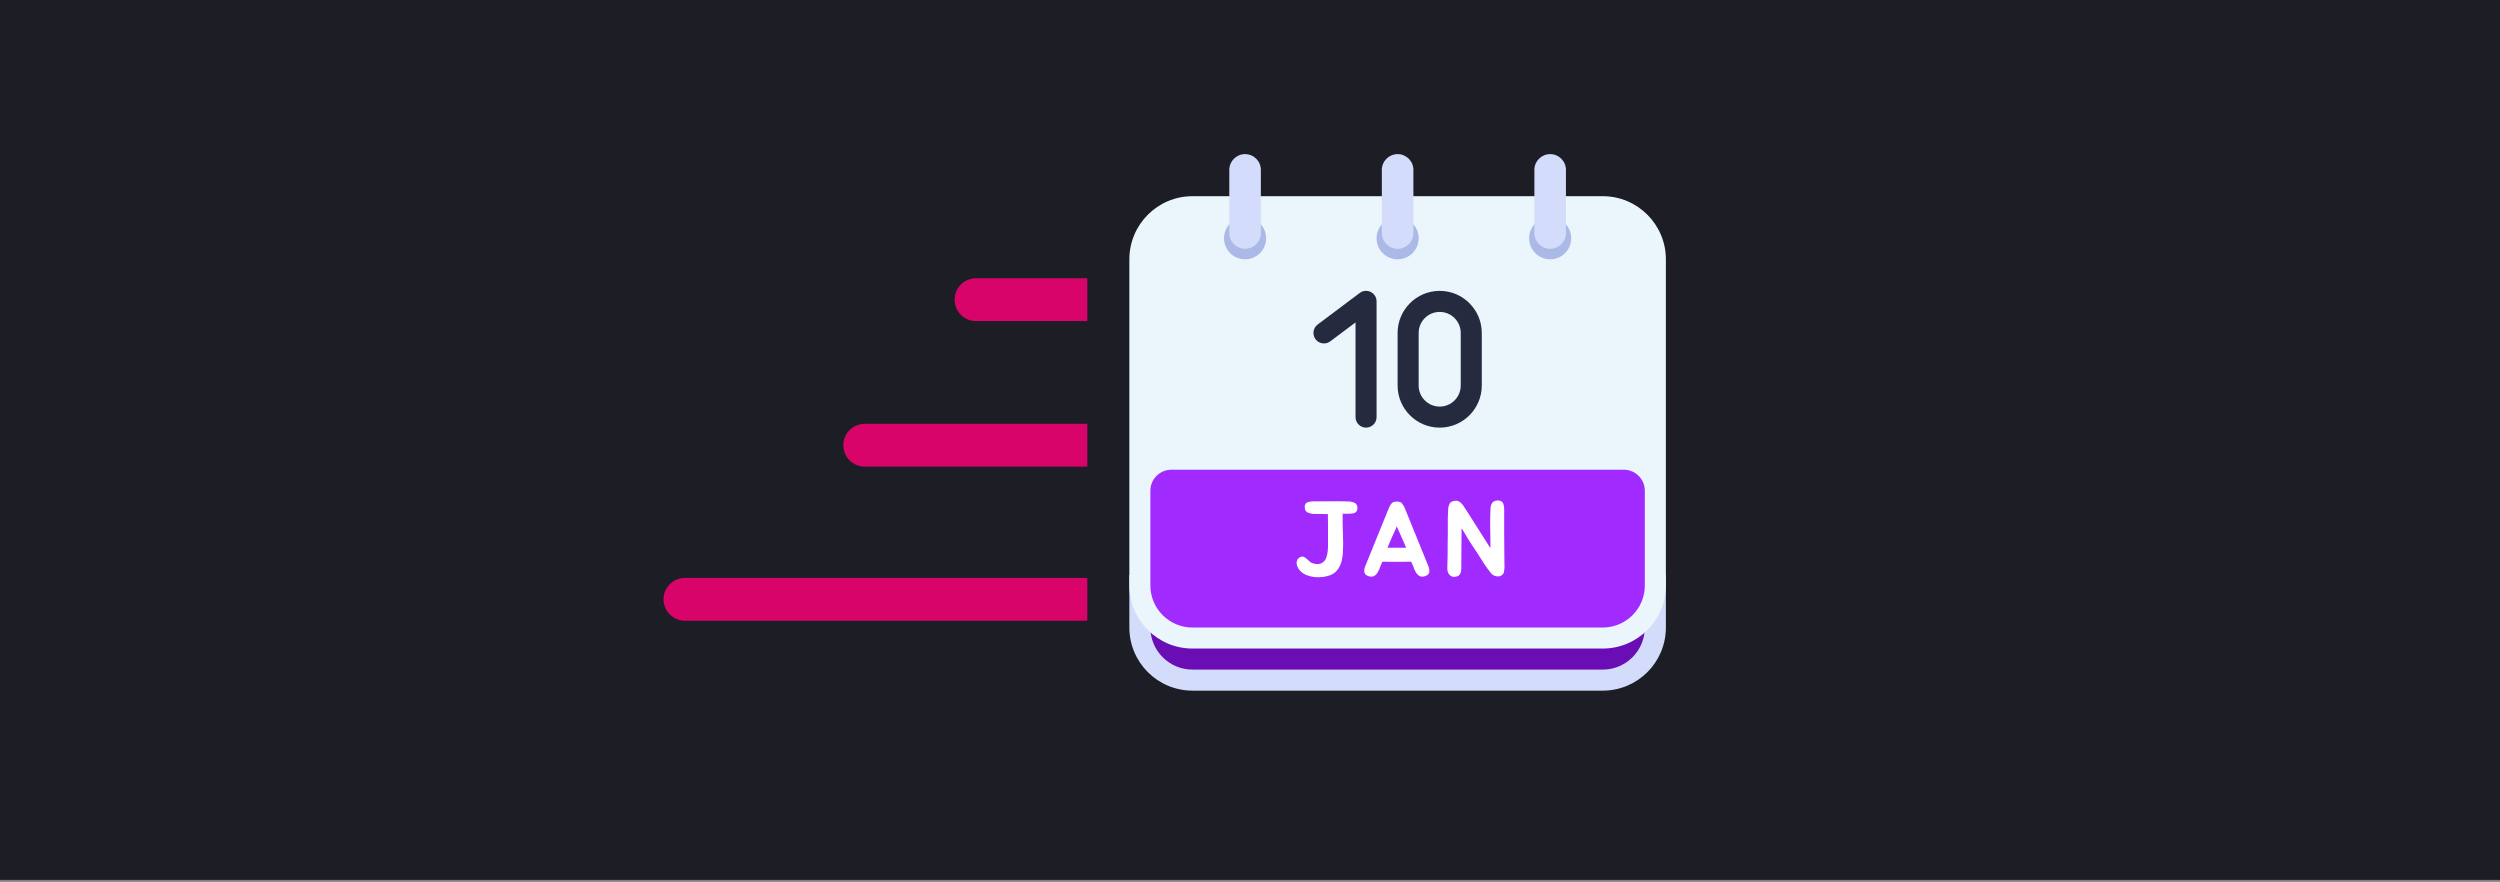 <svg width="292" height="103" viewBox="0 0 292 103" fill="none" xmlns="http://www.w3.org/2000/svg">
<rect x="0" y="0" width="292" height="103" fill="#808080" stroke="none"/>
<rect width="292" height="102.768" fill="#1D1D26"/>
<path d="M187.202 80.667H139.281C135.209 80.667 131.908 77.366 131.908 73.294V67.15H194.575V73.294C194.575 77.366 191.274 80.667 187.202 80.667Z" fill="#D3DCFB"/>
<path d="M139.279 78.209C136.569 78.209 134.364 76.004 134.364 73.294V67.15H192.116V73.294C192.116 76.004 189.911 78.209 187.201 78.209H139.279Z" fill="#6A0DB4"/>
<path d="M187.202 22.915H139.281C135.216 22.915 131.908 26.222 131.908 30.288V68.379C131.908 72.444 135.216 75.751 139.281 75.751H187.202C191.267 75.751 194.575 72.444 194.575 68.379C194.575 67.522 194.575 31.392 194.575 30.288C194.575 26.222 191.267 22.915 187.202 22.915Z" fill="#EBF5FC"/>
<path d="M139.279 73.295C136.565 73.295 134.364 71.094 134.364 68.38V57.321C134.364 55.964 135.464 54.863 136.822 54.863H189.658C191.016 54.863 192.116 55.964 192.116 57.321V68.38C192.116 71.094 189.915 73.295 187.201 73.295H139.279Z" fill="#A12BFF"/>
<path d="M145.424 30.288C146.782 30.288 147.882 29.188 147.882 27.831C147.882 26.473 146.782 25.373 145.424 25.373C144.067 25.373 142.967 26.473 142.967 27.831C142.967 29.188 144.067 30.288 145.424 30.288Z" fill="#AAB9E5"/>
<path d="M145.425 29.059C144.407 29.059 143.582 28.234 143.582 27.216V19.843C143.582 18.825 144.407 18 145.425 18C146.443 18 147.268 18.825 147.268 19.843V27.216C147.268 28.234 146.443 29.059 145.425 29.059Z" fill="#D3DCFB"/>
<path d="M181.057 30.288C182.414 30.288 183.515 29.188 183.515 27.831C183.515 26.473 182.414 25.373 181.057 25.373C179.7 25.373 178.6 26.473 178.6 27.831C178.6 29.188 179.7 30.288 181.057 30.288Z" fill="#AAB9E5"/>
<path d="M181.059 29.059C180.041 29.059 179.216 28.234 179.216 27.216V19.843C179.216 18.825 180.041 18 181.059 18C182.077 18 182.902 18.825 182.902 19.843V27.216C182.902 28.234 182.077 29.059 181.059 29.059Z" fill="#D3DCFB"/>
<path d="M163.243 30.288C164.6 30.288 165.7 29.188 165.7 27.831C165.7 26.473 164.6 25.373 163.243 25.373C161.885 25.373 160.785 26.473 160.785 27.831C160.785 29.188 161.885 30.288 163.243 30.288Z" fill="#AAB9E5"/>
<path d="M163.242 29.059C162.224 29.059 161.398 28.234 161.398 27.216V19.843C161.398 18.825 162.224 18 163.242 18C164.259 18 165.085 18.825 165.085 19.843V27.216C165.085 28.234 164.259 29.059 163.242 29.059Z" fill="#D3DCFB"/>
<path d="M168.156 49.947C170.866 49.947 173.071 47.743 173.071 45.032V38.889C173.071 36.178 170.866 33.974 168.156 33.974C165.446 33.974 163.241 36.178 163.241 38.889V45.032C163.241 47.743 165.446 49.947 168.156 49.947ZM165.699 38.889C165.699 37.534 166.801 36.431 168.156 36.431C169.511 36.431 170.614 37.534 170.614 38.889V45.032C170.614 46.388 169.511 47.49 168.156 47.49C166.801 47.49 165.699 46.388 165.699 45.032V38.889Z" fill="#252A3F"/>
<path d="M155.376 39.87L158.325 37.658V48.717C158.325 49.396 158.875 49.946 159.554 49.946C160.232 49.946 160.783 49.396 160.783 48.717V35.201C160.783 34.191 159.626 33.611 158.817 34.218L153.902 37.904C153.359 38.311 153.249 39.082 153.656 39.624C154.063 40.167 154.833 40.277 155.376 39.87Z" fill="#252A3F"/>
<path d="M175.726 66.347C175.718 66.486 175.697 66.634 175.664 66.789C175.64 66.945 175.562 67.072 175.431 67.17C175.333 67.252 175.222 67.301 175.099 67.318C174.976 67.334 174.854 67.326 174.731 67.293C174.616 67.269 174.505 67.228 174.399 67.17C174.292 67.105 174.206 67.027 174.141 66.937C173.862 66.593 173.604 66.24 173.367 65.88C173.137 65.511 172.904 65.143 172.666 64.774L171.634 63.214C171.495 62.992 171.347 62.747 171.192 62.476C171.036 62.198 170.876 61.94 170.713 61.702L170.676 66.396V66.507C170.676 66.638 170.651 66.769 170.602 66.9C170.561 67.023 170.487 67.129 170.381 67.219C170.299 67.285 170.192 67.33 170.061 67.355C169.857 67.395 169.685 67.383 169.545 67.318C169.414 67.252 169.308 67.162 169.226 67.047C169.152 66.933 169.099 66.802 169.066 66.654C169.041 66.499 169.037 66.347 169.054 66.2V65.991L169.078 65.032L169.091 63.25C169.099 62.988 169.103 62.722 169.103 62.452C169.103 62.173 169.103 61.891 169.103 61.604C169.095 61.252 169.095 60.879 169.103 60.486C169.119 60.093 169.136 59.724 169.152 59.38C169.168 59.191 169.214 59.032 169.287 58.901C169.32 58.786 169.406 58.688 169.545 58.606C169.635 58.548 169.75 58.511 169.889 58.495C170.037 58.479 170.164 58.483 170.27 58.507C170.311 58.524 170.352 58.544 170.393 58.569C170.434 58.585 170.475 58.606 170.516 58.63C170.557 58.663 170.594 58.696 170.627 58.729C170.668 58.761 170.704 58.798 170.737 58.839C170.778 58.88 170.815 58.925 170.848 58.974C170.881 59.015 170.913 59.056 170.946 59.097C170.971 59.146 170.995 59.191 171.02 59.232C171.044 59.273 171.073 59.314 171.106 59.355L171.241 59.552L174.079 64.025V63.214C174.079 62.951 174.075 62.685 174.067 62.415C174.067 62.136 174.063 61.85 174.055 61.555C174.055 61.211 174.055 60.842 174.055 60.449C174.063 60.056 174.075 59.687 174.092 59.343C174.092 59.204 174.133 59.044 174.215 58.864C174.256 58.757 174.325 58.671 174.423 58.606C174.522 58.54 174.632 58.495 174.755 58.471C174.878 58.446 175.001 58.446 175.124 58.471C175.247 58.495 175.353 58.544 175.443 58.618C175.468 58.643 175.492 58.671 175.517 58.704C175.542 58.737 175.562 58.774 175.578 58.815C175.619 58.921 175.644 59.015 175.652 59.097C175.677 59.212 175.689 59.314 175.689 59.404C175.689 60.428 175.689 61.473 175.689 62.538C175.697 63.603 175.705 64.647 175.714 65.671C175.714 65.786 175.718 65.9 175.726 66.015C175.734 66.122 175.734 66.232 175.726 66.347Z" fill="white"/>
<path d="M166.925 66.445C166.933 66.494 166.937 66.543 166.937 66.593C166.946 66.633 166.95 66.683 166.95 66.74C166.95 66.838 166.921 66.928 166.864 67.01C166.839 67.051 166.806 67.092 166.765 67.133C166.724 67.166 166.675 67.195 166.618 67.219C166.413 67.334 166.196 67.375 165.967 67.342C165.852 67.309 165.75 67.256 165.66 67.182C165.643 67.166 165.631 67.158 165.623 67.158C165.615 67.15 165.606 67.137 165.598 67.121C165.59 67.113 165.582 67.105 165.574 67.096C165.565 67.08 165.553 67.068 165.537 67.059C165.496 67.019 165.463 66.982 165.438 66.949C165.414 66.908 165.389 66.867 165.365 66.826C165.348 66.785 165.328 66.748 165.303 66.715C165.287 66.674 165.266 66.633 165.242 66.593C165.225 66.56 165.209 66.531 165.193 66.507C165.176 66.474 165.164 66.441 165.156 66.408C165.123 66.335 165.103 66.269 165.094 66.212L164.836 65.609C164.271 65.609 163.706 65.614 163.141 65.622C162.584 65.622 162.022 65.618 161.457 65.609L161.199 66.212C161.183 66.244 161.171 66.277 161.162 66.31C161.162 66.343 161.154 66.376 161.138 66.408C161.121 66.441 161.105 66.474 161.089 66.507C161.08 66.531 161.068 66.56 161.052 66.593C161.027 66.633 161.003 66.674 160.978 66.715C160.962 66.748 160.941 66.785 160.917 66.826C160.9 66.867 160.88 66.908 160.855 66.949C160.831 66.982 160.798 67.019 160.757 67.059C160.74 67.068 160.728 67.08 160.72 67.096C160.712 67.105 160.704 67.113 160.695 67.121C160.687 67.137 160.679 67.15 160.671 67.158C160.663 67.158 160.65 67.166 160.634 67.182C160.544 67.256 160.441 67.309 160.327 67.342C160.097 67.375 159.88 67.334 159.676 67.219C159.618 67.195 159.569 67.166 159.528 67.133C159.487 67.092 159.454 67.051 159.43 67.01C159.372 66.928 159.344 66.838 159.344 66.74C159.344 66.683 159.344 66.633 159.344 66.593C159.352 66.543 159.36 66.494 159.368 66.445C159.385 66.371 159.405 66.298 159.43 66.224C159.454 66.15 159.467 66.113 159.467 66.113L162.022 59.822L162.096 59.626C162.113 59.576 162.133 59.531 162.158 59.49C162.182 59.449 162.203 59.4 162.219 59.343C162.26 59.236 162.305 59.142 162.354 59.06C162.379 59.011 162.407 58.966 162.44 58.925C162.473 58.884 162.506 58.843 162.539 58.802C162.588 58.737 162.657 58.684 162.747 58.642C162.862 58.602 162.993 58.581 163.141 58.581C163.296 58.581 163.431 58.602 163.546 58.642C163.636 58.684 163.706 58.737 163.755 58.802C163.812 58.876 163.874 58.962 163.939 59.06C163.988 59.142 164.034 59.236 164.074 59.343C164.091 59.4 164.111 59.449 164.136 59.49C164.16 59.531 164.181 59.576 164.197 59.626L164.271 59.822L166.827 66.113C166.827 66.113 166.839 66.15 166.864 66.224C166.888 66.298 166.909 66.371 166.925 66.445ZM164.013 63.435C163.907 63.197 163.796 62.951 163.681 62.697C163.575 62.443 163.46 62.185 163.337 61.923C163.304 61.849 163.272 61.776 163.239 61.702C163.206 61.62 163.173 61.542 163.141 61.469C163.116 61.542 163.087 61.62 163.055 61.702C163.022 61.776 162.989 61.849 162.956 61.923C162.833 62.185 162.715 62.443 162.6 62.697C162.493 62.951 162.387 63.197 162.28 63.435L162.059 63.975H164.234L164.013 63.435Z" fill="white"/>
<path d="M158.417 58.888C158.499 58.995 158.54 59.101 158.54 59.208C158.548 59.257 158.548 59.318 158.54 59.392C158.54 59.465 158.536 59.523 158.527 59.564C158.503 59.646 158.445 59.728 158.355 59.81C158.331 59.834 158.302 59.859 158.269 59.883C158.237 59.9 158.196 59.916 158.146 59.932C158.097 59.949 158.048 59.961 157.999 59.969C157.95 59.969 157.897 59.973 157.839 59.982C157.782 59.99 157.729 59.998 157.68 60.006C157.63 60.006 157.577 60.006 157.52 60.006H156.819V60.215C156.811 60.952 156.824 61.69 156.856 62.427C156.897 63.164 156.893 63.901 156.844 64.639C156.819 64.884 156.783 65.138 156.733 65.4C156.684 65.654 156.602 65.896 156.488 66.125C156.381 66.347 156.238 66.551 156.058 66.74C155.877 66.928 155.648 67.076 155.369 67.182C155.107 67.28 154.821 67.35 154.509 67.391C154.198 67.432 153.883 67.436 153.563 67.403C153.252 67.371 152.953 67.301 152.666 67.194C152.38 67.088 152.138 66.94 151.941 66.752C151.835 66.654 151.736 66.535 151.646 66.396C151.556 66.248 151.495 66.097 151.462 65.941C151.429 65.777 151.437 65.622 151.487 65.474C151.536 65.319 151.65 65.192 151.831 65.093C151.986 65.003 152.126 64.983 152.248 65.032C152.38 65.081 152.502 65.159 152.617 65.265C152.74 65.372 152.863 65.482 152.986 65.597C153.117 65.712 153.26 65.785 153.416 65.818C153.752 65.9 154.026 65.904 154.239 65.831C154.452 65.749 154.62 65.622 154.743 65.45C154.866 65.278 154.952 65.069 155.001 64.823C155.058 64.577 155.091 64.327 155.099 64.073C155.116 63.819 155.12 63.574 155.111 63.336C155.103 63.099 155.103 62.898 155.111 62.734C155.12 62.3 155.12 61.874 155.111 61.456C155.103 61.038 155.099 60.612 155.099 60.178V60.129C155.107 60.113 155.111 60.088 155.111 60.055H155.075C155.025 60.047 154.923 60.043 154.767 60.043C154.612 60.035 154.444 60.031 154.264 60.031C154.083 60.031 153.911 60.031 153.748 60.031C153.592 60.023 153.489 60.019 153.44 60.019H153.268V60.006C153.203 59.998 153.137 59.986 153.072 59.969C153.006 59.953 152.941 59.937 152.875 59.92C152.719 59.871 152.601 59.793 152.519 59.687C152.478 59.646 152.445 59.58 152.42 59.49C152.404 59.4 152.396 59.322 152.396 59.257C152.396 59.216 152.396 59.171 152.396 59.121C152.396 59.072 152.404 59.027 152.42 58.986C152.437 58.896 152.494 58.814 152.592 58.74C152.658 58.691 152.736 58.654 152.826 58.63C152.883 58.614 152.941 58.601 152.998 58.593C153.055 58.585 153.117 58.577 153.182 58.569C153.24 58.56 153.297 58.556 153.354 58.556C153.412 58.556 153.473 58.556 153.539 58.556H154.718C154.767 58.556 154.825 58.556 154.89 58.556C154.956 58.556 155.03 58.552 155.111 58.544C155.431 58.544 155.746 58.544 156.058 58.544C156.369 58.544 156.672 58.548 156.967 58.556H157.041C157.131 58.556 157.217 58.56 157.299 58.569C157.389 58.569 157.479 58.569 157.569 58.569C157.757 58.577 157.933 58.614 158.097 58.679C158.228 58.712 158.335 58.782 158.417 58.888Z" fill="white"/>
<path d="M114 32.5C112.619 32.5 111.5 33.619 111.5 35C111.5 36.381 112.619 37.5 114 37.5L114 32.5ZM127 32.5L114 32.5L114 37.5L127 37.5L127 32.5Z" fill="#D9046A"/>
<path d="M101 49.5C99.619 49.5 98.5 50.619 98.5 52C98.5 53.381 99.619 54.5 101 54.5L101 49.5ZM127 49.5L101 49.5L101 54.5L127 54.5L127 49.5Z" fill="#D9046A"/>
<path d="M80 67.5C78.619 67.5 77.5 68.619 77.5 70C77.5 71.381 78.619 72.5 80 72.5L80 67.5ZM127 67.5L80 67.5L80 72.5L127 72.5L127 67.5Z" fill="#D9046A"/>
</svg>
